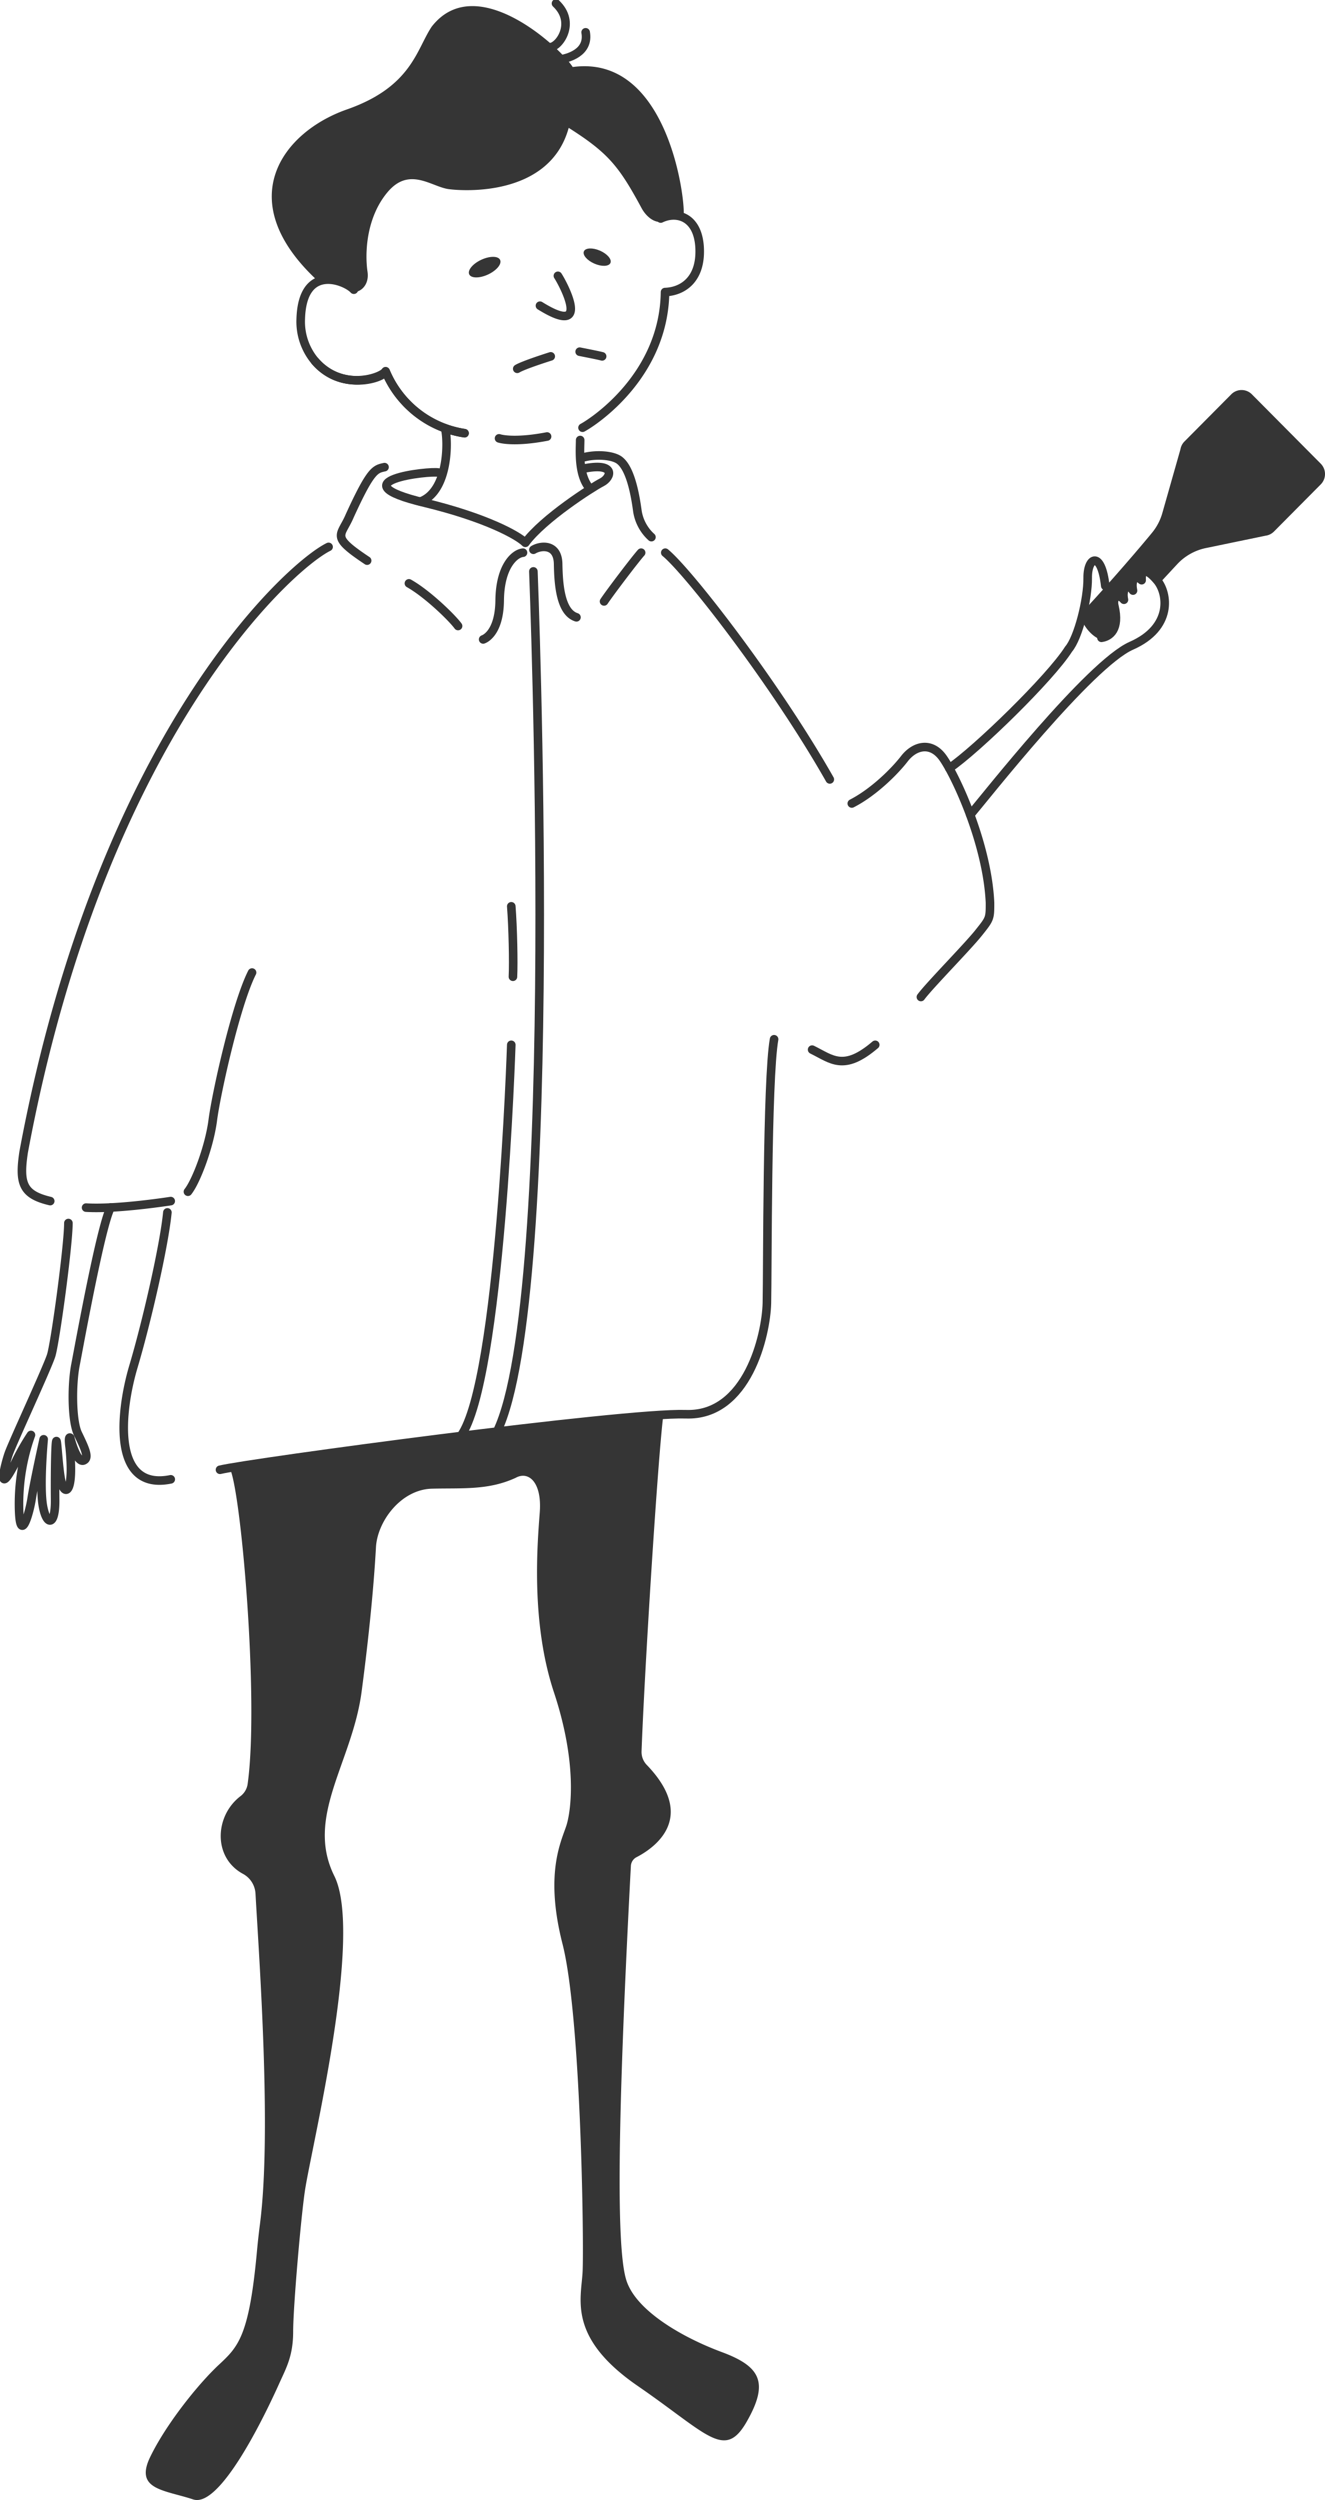 <svg width="386" height="728" fill="none" xmlns="http://www.w3.org/2000/svg"><g clip-path="url(#clip0_537_95)"><path d="M166.849 19.52c-3.682-5.749-28.147-28.335-41.064-11.786-4.462 6.598-5.782 17.503-24.695 24.124-18.914 6.621-33.692 26.51-8.71 49.76 3.452-2.21 7.262.16 8.829 2.475 1.567 2.313 6.641.312 5.854-4.996-.788-5.309-.414-15.781 5.909-23.22 6.323-7.438 12.726-1.473 17.76-.8 5.035.672 29.508 1.93 34.94-17.847 11.493 7.294 14.627 11.154 21.18 23.283 1.949 3.643 5.361 5.116 7.103 3.363a4.931 4.931 0 012.405-1.484 4.907 4.907 0 012.82.083c.342-5.789-5.09-46.67-32.331-42.955z" fill="#353535"/><path d="M160.334 13.731c2.609-.136 7.556-7.15 1.638-12.73m.575 16.413c3.078-.384 9.115-2.146 8.065-8.006" stroke="#353535" stroke-width="2.5" stroke-miterlimit="10" stroke-linecap="round"/><path d="M103.086 84.357c-2.259-2.53-15.025-8.007-15.478 8.599a17.843 17.843 0 004.184 12.218c7.746 8.967 20.035 4.964 20.544 2.954a29.922 29.922 0 009.155 12.039 29.655 29.655 0 0013.838 5.984" stroke="#353535" stroke-width="2.5" stroke-linecap="round" stroke-linejoin="round"/><path d="M91.791 105.173c7.755 8.928 19.255 4.884 20.544 2.955a29.922 29.922 0 009.155 12.039 29.647 29.647 0 0013.839 5.983m10.054 1.498s3.889 1.393 13.99-.537m10.332-2.562c3.341-1.793 23.717-15.212 24.036-39.496 5.01-.168 10.45-3.53 10.085-12.682-.366-9.152-6.53-11.05-11.342-8.735m-70.007 82.427c8.287-3.019 8.152-17.895 7.158-21.394m39.377 3.467c0 2.522-.629 9.344 2.298 13.475m-8.78-61.29c1.464 2.242 10.101 18.231-5.225 8.695m-6.617 18.375c1.805-1.12 9.751-3.619 9.751-3.619m8.43-1.361c1.742.352 5.289 1.033 6.546 1.361" stroke="#353535" stroke-width="2.5" stroke-linecap="round" stroke-linejoin="round"/><path d="M142.177 79.932c2.488-1.157 4.064-3.055 3.521-4.24-.544-1.183-3.001-1.205-5.49-.048-2.488 1.157-4.064 3.056-3.521 4.24.544 1.184 3.002 1.206 5.49.048zm35.661-3.367c.449-1.043-.92-2.643-3.057-3.574-2.136-.93-4.232-.84-4.68.204-.448 1.043.92 2.643 3.057 3.573 2.136.931 4.232.84 4.68-.203z" fill="#353535"/><path d="M127.821 137.616c-2.497-.632-30.358 2.522-4.024 8.807 17.688 4.276 27.097 9.464 29.253 11.642 5.225-7.086 19.51-16.205 22.27-17.615 2.759-1.409 4.119-5.732-4.773-4.091" stroke="#353535" stroke-width="2.5" stroke-linecap="round" stroke-linejoin="round"/><path d="M112.017 136.031c-2.713.6-3.977.712-10.133 14.171-2.505 5.997-5.854 5.789 5.066 13.051m12.177 6.621c5.432 3.051 12.646 10.104 14.316 12.418m18.915-21.353c-2.386.208-6.689 3.891-6.792 13.883-.104 9.992-4.812 11.377-4.812 11.377m14.635-26.109c2.298-1.361 7.102-1.681 7.206 4.107.103 5.789.628 14.092 5.336 15.565m18.841-18.823c-1.71 1.889-9.131 11.673-10.801 14.195m-5.797-41.994c3.571-.92 8.478-.6 10.395.969 2.386 1.922 4.08 6.942 5.122 14.732a12.835 12.835 0 004.08 7.574m-94.05 2.842c-11.43 5.605-66.253 55.013-88.825 176.2-1.392 9.183-.278 12.41 7.73 14.299m10.452 1.898c9.06.56 24.656-1.898 24.656-1.898m5.018-2.73c2.513-3.203 6.275-13.323 7.246-20.897.97-7.574 6.688-33.523 11.429-42.923" stroke="#353535" stroke-width="2.5" stroke-linecap="round" stroke-linejoin="round"/><path d="M19.924 356.146c0 6.589-3.833 34.796-5.018 38.567-1.13 3.603-11.286 25.461-12.4 28.687-1.113 3.227-3.484 12.899 1.742 2.939a66.934 66.934 0 014.772-8.479 59.645 59.645 0 00-3.484 20.689c.144 11.641 2.927 2.73 3.699-2.25.771-4.98 3.483-17.182 3.483-17.182s-1.256 13.611-.214 19.432c1.042 5.821 3.626 5.957 3.555-1.754-.072-7.71.071-16.413.35-17.118.278-.704.628 8.808 1.59 12.347.963 3.538 3.627 2.666 2.3-10.521-.486-3.579.158-2.818.158-2.818s1.965 7.79 4.056 6.525c1.591-.801-.103-4.131-1.845-7.774s-1.813-14.1-.692-19.921c1.122-5.82 7.46-40.777 10.276-45.893m16.511 1.433c-.978 9.96-6.092 32.138-9.894 44.893-3.762 12.618-6.577 36.389 10.873 32.826m144.069-269.835c6.824 5.605 32.179 38.255 47.927 66.022m6.412 7.013c6.268-3.202 12.4-9.255 15.327-13.042 2.927-3.787 7.524-4.908 10.864-.705 3.341 4.204 13.235 24.692 14.07 42.643 0 4.628 0 4.628-3.34 8.807-3.341 4.179-14.317 15.284-16.79 18.647" stroke="#353535" stroke-width="2.5" stroke-linecap="round" stroke-linejoin="round"/><path d="M276.543 223.71c7.898-5.34 29.428-26.269 34.757-34.684 2.823-3.267 5.639-14.524 5.567-20.729-.071-6.205 3.977-8.007 5.122 2.314m-1.112 15.116c2.442-.352 5.368-2.458 3.762-9.256-.629-2.458 1.113-3.859 2.792-1.825-.7-3.155 1.041-5.116 2.64-2.666-.692-3.299.795-4.7 2.513-3.019-.214-3.202 1.392-3.643 4.526.072s4.597 13.675-7.524 19.008c-12.121 5.332-42.814 44.396-46.926 49.232m-46.074 68.376c5.711 2.802 9.194 6.453 18.388-1.401m-29.468-1.618c-2.091 11.785-1.885 67.535-2.091 76.798-.207 9.264-5.639 33.027-23.614 32.395-17.975-.633-127.209 14.099-135.711 16.173m91.297-261.605s8.391 211.372-10.586 250.484m4.145-112.627s-3.181 97.959-14.698 113.916m14.697-154.246c.485 6.206.692 16.414.485 20.513" stroke="#353535" stroke-width="2.5" stroke-linecap="round" stroke-linejoin="round"/><path d="M384.751 135.014l-20.05-20.185a4.242 4.242 0 00-3.007-1.255 4.23 4.23 0 00-3.006 1.255l-13.625 13.723a4.252 4.252 0 00-1.177 2.282l-5.265 18.535a15.79 15.79 0 01-3.022 5.781c-5.854 7.134-16.615 19.296-20.274 23.051-1.368 1.681 1.591 6.349 4.772 7.822 3.762-1.105 4.613-2.354 4.613-2.354l1.201-2.834-.883-4.948v-1.105l1.146-.52 1.145.84.795-.424-.31-1.946.732-1.265 1.042.585.732.312.159-1.209.047-1.105.732-1.313 1.312.841.573-.264-.056-1.474.319-1 1.932 1 1.042 1.049 1.042 1.369 5.496-5.925a15.791 15.791 0 018.391-4.739l17.37-3.595a4.262 4.262 0 002.45-1.201l13.625-13.723a4.277 4.277 0 001.258-3.029 4.277 4.277 0 00-1.251-3.032zM66.874 427.483c3.229 5.397 8.669 67.519 5.273 91.979a5.377 5.377 0 01-2.068 3.563c-7.516 5.701-8.129 17.839.692 22.635a6.934 6.934 0 012.573 2.385 6.996 6.996 0 011.086 3.347c1.041 18.791 4.772 69.529 1.288 96.359-.334 2.588-.62 5.177-.859 7.766-2.283 25.076-5.544 27.887-11.183 33.179-5.997 5.604-15.326 17.254-19.931 26.79-4.605 9.535 4.04 9.543 12.543 12.346 8.502 2.802 22.993-29.176 25.077-33.804 2.084-4.628 4.04-8.006 4.04-15.148 0-7.142 2.267-33.187 3.42-40.889 1.877-12.619 17.132-74.461 8.566-91.723s5.226-33.035 7.954-53.644c2.728-20.608 3.762-34.508 4.183-42.082.422-7.574 7.318-16.814 16.305-17.038 8.988-.224 16.44.489 24.378-3.154 3.762-2.106 7.675 1.257 7.038 9.952-.636 8.695-2.72 31.842 4.112 52.459 6.832 20.616 5.011 34.083 3.762 38.431-1.248 4.347-6.688 13.611-1.256 34.86 5.432 21.249 6.267 87.519 5.854 95.518-.414 7.998-4.391 19.143 16.09 33.235 20.48 14.091 25.292 21.673 31.766 10.312 6.474-11.361 3.977-16.013-7.309-20.2-11.286-4.188-25.086-12.01-27.838-21.033-2.752-9.024-2.72-42.499 1.249-118.497l.111-2.025a3.05 3.05 0 011.647-2.554c4.772-2.458 18.03-11.21 3.006-26.838a5.436 5.436 0 01-1.543-4.004c.883-24.019 4.772-85.821 6.363-98.039-21.451 2.994-99.085 11.153-126.39 15.556z" fill="#353535"/></g><defs><clipPath id="clip0_537_95"><path fill="#fff" d="M0 0h386v728H0z"/></clipPath></defs></svg>